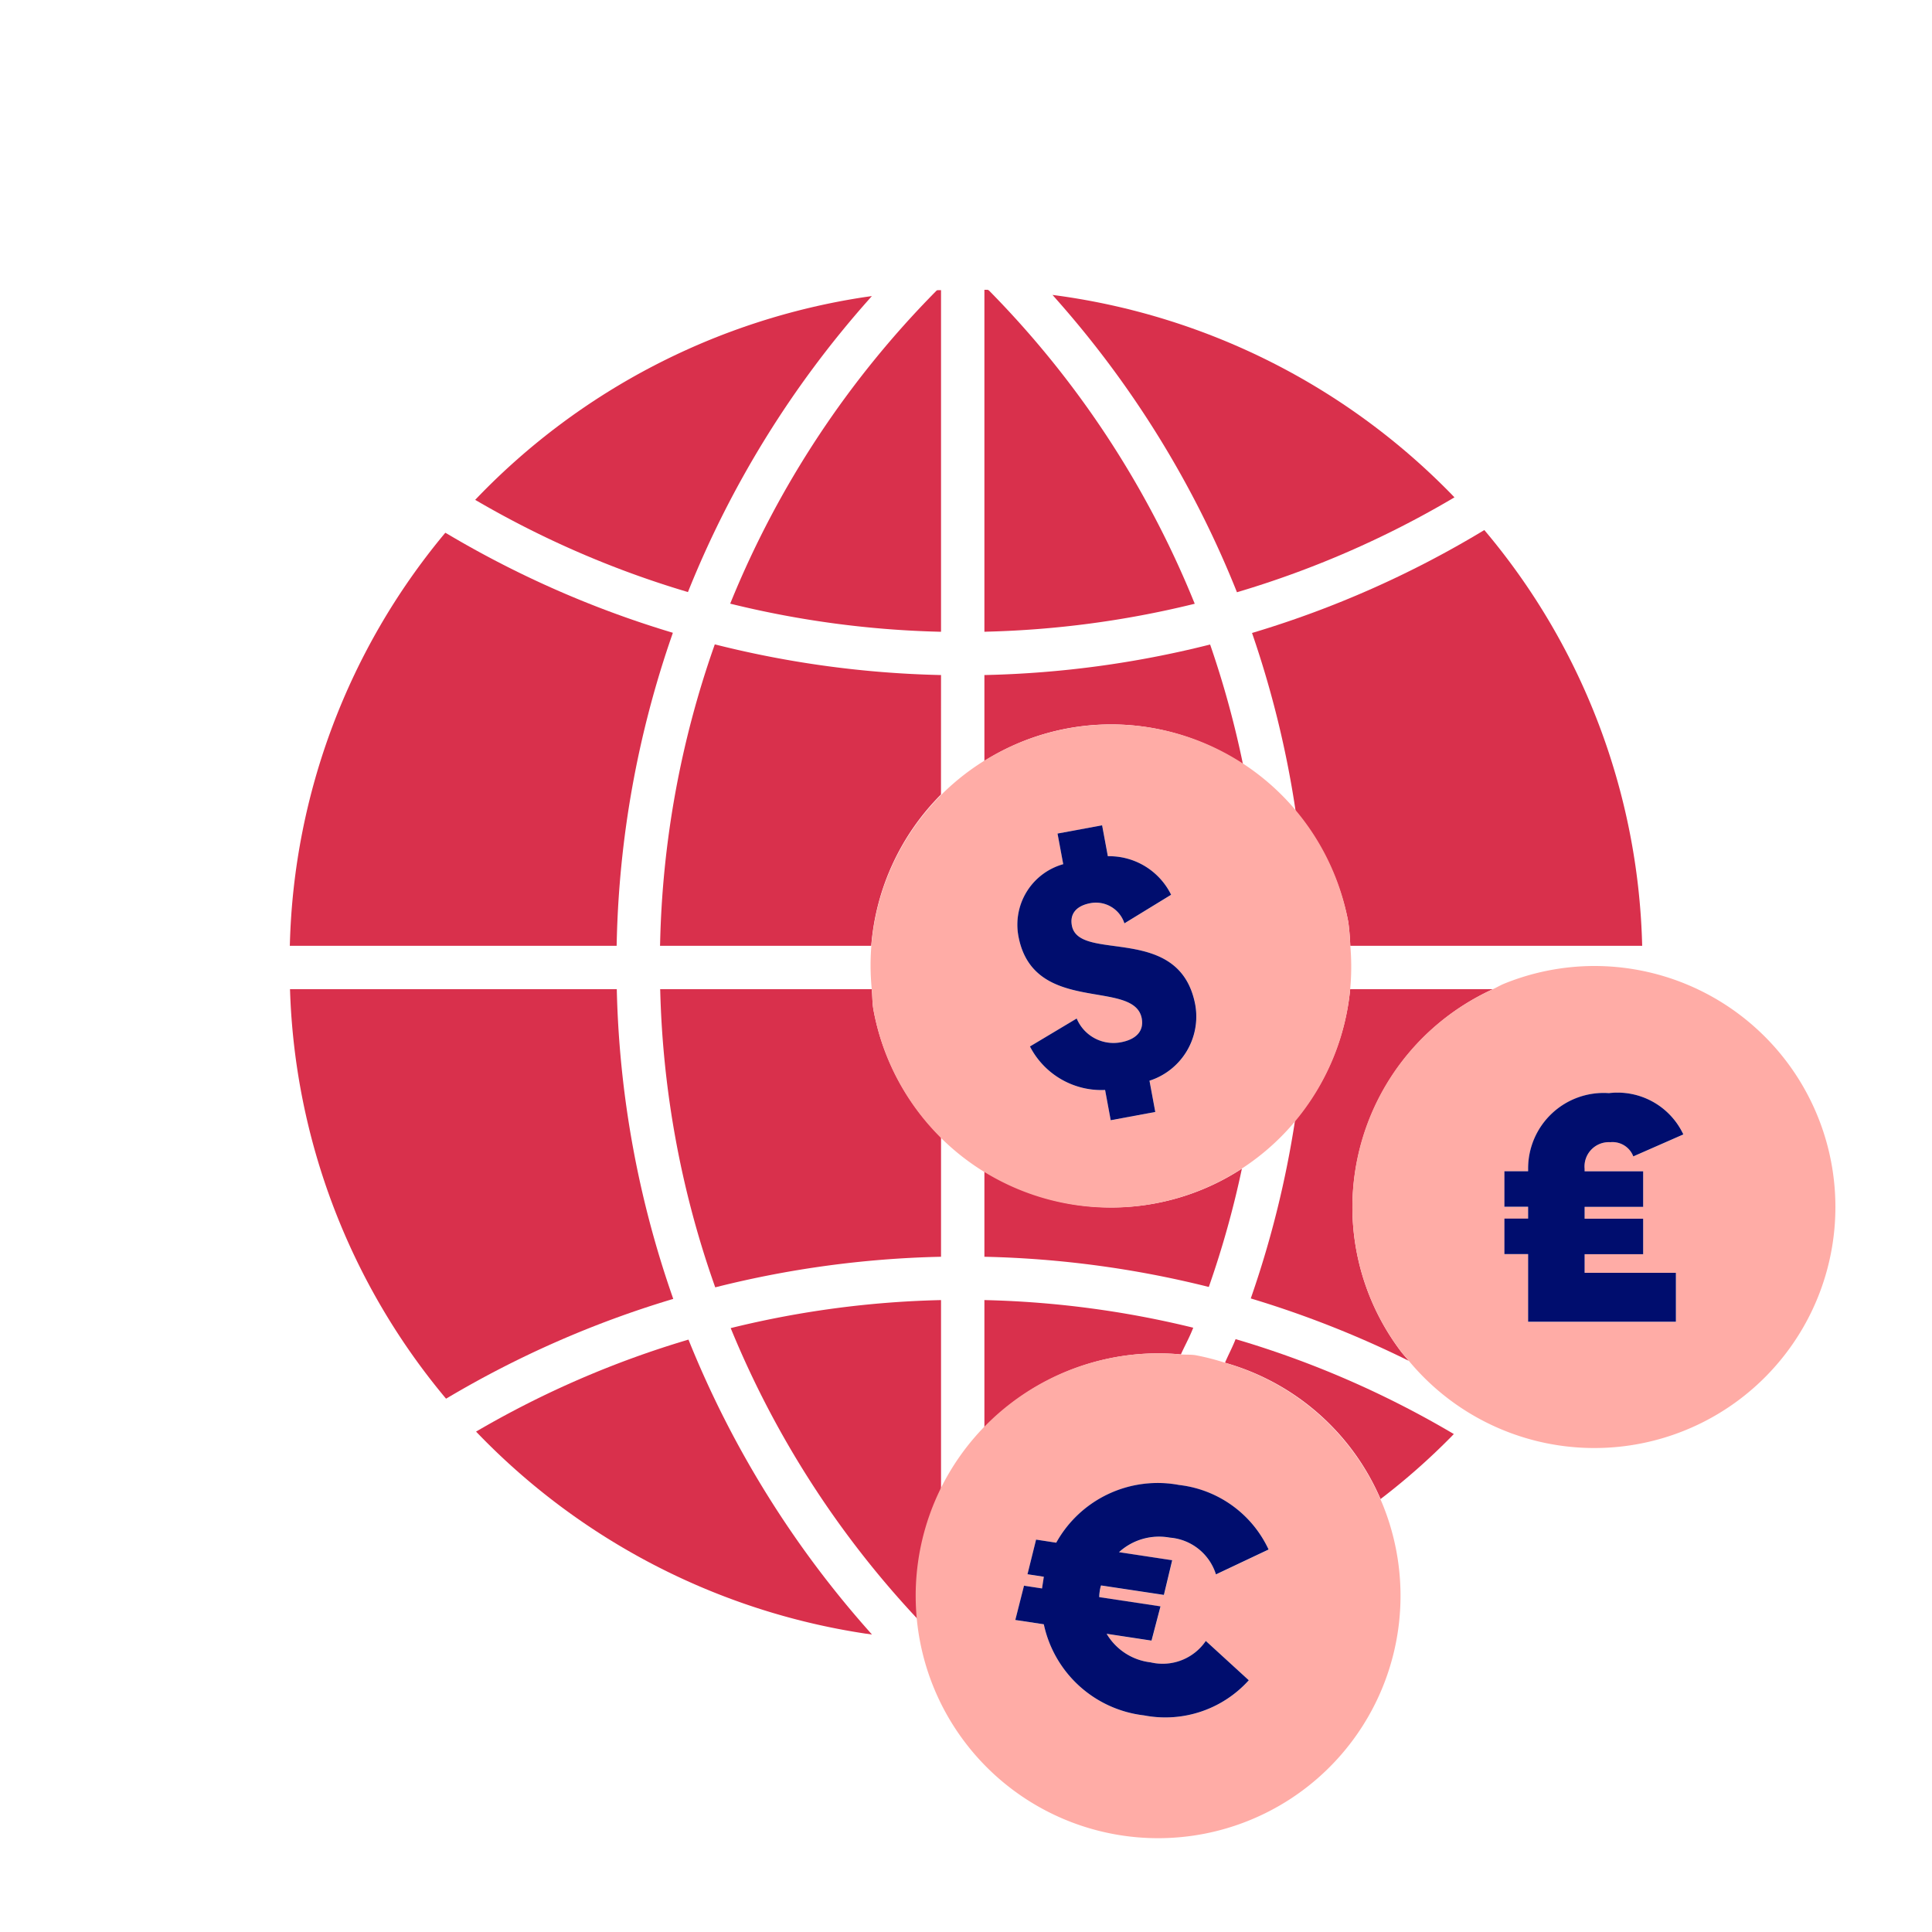 <svg xmlns="http://www.w3.org/2000/svg" viewBox="0 0 40 40" focusable="false" aria-hidden="true"><defs><style>.cls-1{fill:none;}.cls-2{fill:#d9304c;}.cls-3{fill:#ffaca6;}.cls-4{fill:#000d6e;}</style></defs><g id="Solid"><rect class="cls-1" width="40" height="40"/></g><g id="Icon_Red" data-name="Icon Red"><path class="cls-2" d="M19.483,13.976l-.049-.001a20.942,20.942,0,0,1-4.591-.623l-.044-.011-.015.043a19.86,19.86,0,0,0-1.117,6.147l-.002.051h4.373a4.994,4.994,0,0,1,1.444-3.133Z"/><path class="cls-2" d="M15.118,12.498l.057.014a20.086,20.086,0,0,0,4.257.567l.051.001V6.007h-.05a.102.102,0,0,0-.023.002l-.015.003-.011.011A19.783,19.783,0,0,0,15.14,12.444Z"/><path class="cls-2" d="M13.939,26.893l-.017-.05a20.739,20.739,0,0,1-1.151-6.315L12.77,20.48H6.004l.002.052a13.862,13.862,0,0,0,3.202,8.394l.027.032.037-.021A20.82,20.82,0,0,1,13.89,26.907Z"/><path class="cls-2" d="M12.768,19.534a20.756,20.756,0,0,1,1.146-6.383l.017-.05-.05-.015a20.84,20.84,0,0,1-4.625-2.036L9.22,11.03l-.027.032A13.852,13.852,0,0,0,6.002,19.531L6,19.582h6.767Z"/><path class="cls-2" d="M28,25a4.981,4.981,0,0,1,2.909-4.52H27.954a4.97,4.97,0,0,1-1.142,2.718,20.667,20.667,0,0,1-.899,3.635l-.017.05.05.015a21.02,21.02,0,0,1,3.221,1.276c-.058-.07-.12-.137-.175-.21A4.957,4.957,0,0,1,28,25Z"/><path class="cls-2" d="M25.735,15.826a19.835,19.835,0,0,0-.666-2.439l-.015-.043-.044.011a20.876,20.876,0,0,1-4.58.62l-.049.001v1.778a4.923,4.923,0,0,1,5.354.072Z"/><path class="cls-2" d="M24.679,12.514l.057-.014-.022-.053a19.788,19.788,0,0,0-4.238-6.432L20.452,6h-.071v7.08l.051-.002A20.052,20.052,0,0,0,24.679,12.514Z"/><path class="cls-2" d="M27.956,19.582H34l-.002-.052a13.85,13.85,0,0,0-3.239-8.523l-.028-.033-.036.022A20.74,20.74,0,0,1,25.972,13.09l-.05.015.017.05a20.635,20.635,0,0,1,.89,3.667,4.944,4.944,0,0,1,1.086,2.268A4.927,4.927,0,0,1,27.956,19.582Z"/><path class="cls-2" d="M14.271,27.777l-.017-.042-.043.013a19.897,19.897,0,0,0-4.3,1.86l-.055.032.044.045a14.069,14.069,0,0,0,8.018,4.137l.135.019-.09-.102A20.721,20.721,0,0,1,14.271,27.777Z"/><path class="cls-2" d="M14.2,12.245l.043.013.017-.042a20.702,20.702,0,0,1,3.701-5.984l.09-.102-.135.019a14.058,14.058,0,0,0-8.034,4.154l-.044.046.054.031A19.935,19.935,0,0,0,14.2,12.245Z"/><path class="cls-2" d="M25.593,12.22l.017.042.043-.013a19.95,19.95,0,0,0,4.406-1.92l.054-.032-.044-.046a14.067,14.067,0,0,0-8.145-4.127l-.133-.018.089.101A20.704,20.704,0,0,1,25.593,12.22Z"/><path class="cls-2" d="M18.085,20.912c-.027-.145-.022-.287-.036-.432h-4.381l.002.051a19.846,19.846,0,0,0,1.123,6.079l.015.043.044-.011a20.897,20.897,0,0,1,4.582-.621l.049-.001V23.545A4.968,4.968,0,0,1,18.085,20.912Z"/><path class="cls-2" d="M25.625,27.738l-.043-.013-.017.042c-.062.152-.139.296-.203.447a4.972,4.972,0,0,1,3.221,2.822,13.873,13.873,0,0,0,1.473-1.3l.044-.046-.055-.032A19.902,19.902,0,0,0,25.625,27.738Z"/><path class="cls-2" d="M19.057,32.252A4.943,4.943,0,0,1,19.483,30.91V26.917l-.051.001a20.035,20.035,0,0,0-4.247.565l-.057.014.022.053a19.741,19.741,0,0,0,3.904,6.03A4.949,4.949,0,0,1,19.057,32.252Z"/><path class="cls-2" d="M24.449,28.042c.075-.168.164-.328.234-.499l.022-.054-.057-.014a20.049,20.049,0,0,0-4.216-.557l-.051-.002V29.56A4.979,4.979,0,0,1,24.449,28.042Z"/><path class="cls-2" d="M20.381,24.238V26.02l.049.001a20.968,20.968,0,0,1,4.553.613l.044.011.015-.043a19.757,19.757,0,0,0,.67-2.406,4.941,4.941,0,0,1-5.331.043Z"/><path class="cls-3" d="M33,20a4.972,4.972,0,0,0-1.855.365c-.082.033-.156.079-.236.115a4.95,4.95,0,0,0-1.916,7.484c.054.073.117.14.175.21A4.99,4.99,0,1,0,33,20Zm.34,3.648a.504.504,0,0,0-.532.553v.05H34.02v.735H32.808v.245H34.02v.735H32.808v.385h1.892v1.016h-3.06v-1.4h-.491v-.735h.491v-.245h-.491V24.251h.491v-.05a1.564,1.564,0,0,1,1.674-1.568,1.505,1.505,0,0,1,1.54.855l-1.036.455A.461.461,0,0,0,33.34,23.648Z"/><path class="cls-4" d="M33.816,23.942l1.036-.455a1.505,1.505,0,0,0-1.54-.855,1.564,1.564,0,0,0-1.674,1.568v.05h-.491v.735h.491v.245h-.491v.735h.491v1.4h3.06V26.352H32.808v-.385H34.02v-.735H32.808v-.245H34.02V24.251H32.808v-.05a.504.504,0,0,1,.532-.553A.461.461,0,0,1,33.816,23.942Z"/><path class="cls-3" d="M25.361,28.214a4.932,4.932,0,0,0-.613-.157c-.101-.015-.198-.006-.299-.015a5.019,5.019,0,1,0,.911.172Zm-1.538,6.204a1.081,1.081,0,0,0,1.143-.443l.89.814a2.325,2.325,0,0,1-2.171.727,2.405,2.405,0,0,1-2.073-1.886l-.59-.089.18-.71.373.057.019-.124c.007-.042.012-.076.018-.118l-.338-.052.178-.717.417.064a2.403,2.403,0,0,1,2.546-1.194,2.337,2.337,0,0,1,1.852,1.336l-1.09.515a1.09,1.09,0,0,0-.955-.761,1.23,1.23,0,0,0-1.052.301l1.101.167-.172.718-1.301-.196a.599.599,0,0,0-.026.116.672.672,0,0,0-.011.126l1.268.191-.186.709-.929-.141A1.22,1.22,0,0,0,23.823,34.417Z"/><path class="cls-4" d="M24.027,33.258l-1.268-.191a.672.672,0,0,1,.011-.126.599.599,0,0,1,.026-.116l1.301.196.172-.718-1.101-.167a1.23,1.23,0,0,1,1.052-.301,1.09,1.09,0,0,1,.955.761l1.09-.515a2.337,2.337,0,0,0-1.852-1.336A2.403,2.403,0,0,0,21.868,31.94l-.417-.064-.178.717.338.052c-.006.042-.011.076-.018.118l-.019.124-.373-.057-.18.71.59.089a2.405,2.405,0,0,0,2.073,1.886,2.325,2.325,0,0,0,2.171-.727l-.89-.814a1.081,1.081,0,0,1-1.143.443,1.22,1.22,0,0,1-.91-.591l.929.141Z"/><path class="cls-3" d="M27.956,19.582a4.927,4.927,0,0,0-.041-.494A4.986,4.986,0,0,0,18.049,20.48c.014.144.009.287.036.432a4.986,4.986,0,0,0,9.872-1.329ZM23.8,22.376l.12.647-.923.171-.116-.626a1.664,1.664,0,0,1-1.556-.901l.968-.579a.825.825,0,0,0,.91.493c.338-.062.481-.246.437-.494-.155-.833-2.247-.053-2.554-1.705a1.301,1.301,0,0,1,.928-1.489l-.118-.634.923-.171.119.64a1.429,1.429,0,0,1,1.31.798l-.967.592a.62.62,0,0,0-.704-.418c-.31.058-.427.236-.384.463.144.779,2.238-.065,2.557,1.649A1.395,1.395,0,0,1,23.8,22.376Z"/><path class="cls-4" d="M22.192,19.162c-.043-.227.074-.405.384-.463a.62.62,0,0,1,.704.418l.967-.592a1.429,1.429,0,0,0-1.31-.798l-.119-.64-.923.171.118.634a1.301,1.301,0,0,0-.928,1.489c.307,1.652,2.398.872,2.554,1.705.045.248-.099.432-.437.494a.825.825,0,0,1-.91-.493l-.968.579a1.664,1.664,0,0,0,1.556.901l.116.626.923-.171-.12-.647a1.395,1.395,0,0,0,.949-1.565C24.43,19.097,22.337,19.941,22.192,19.162Z"/></g></svg>